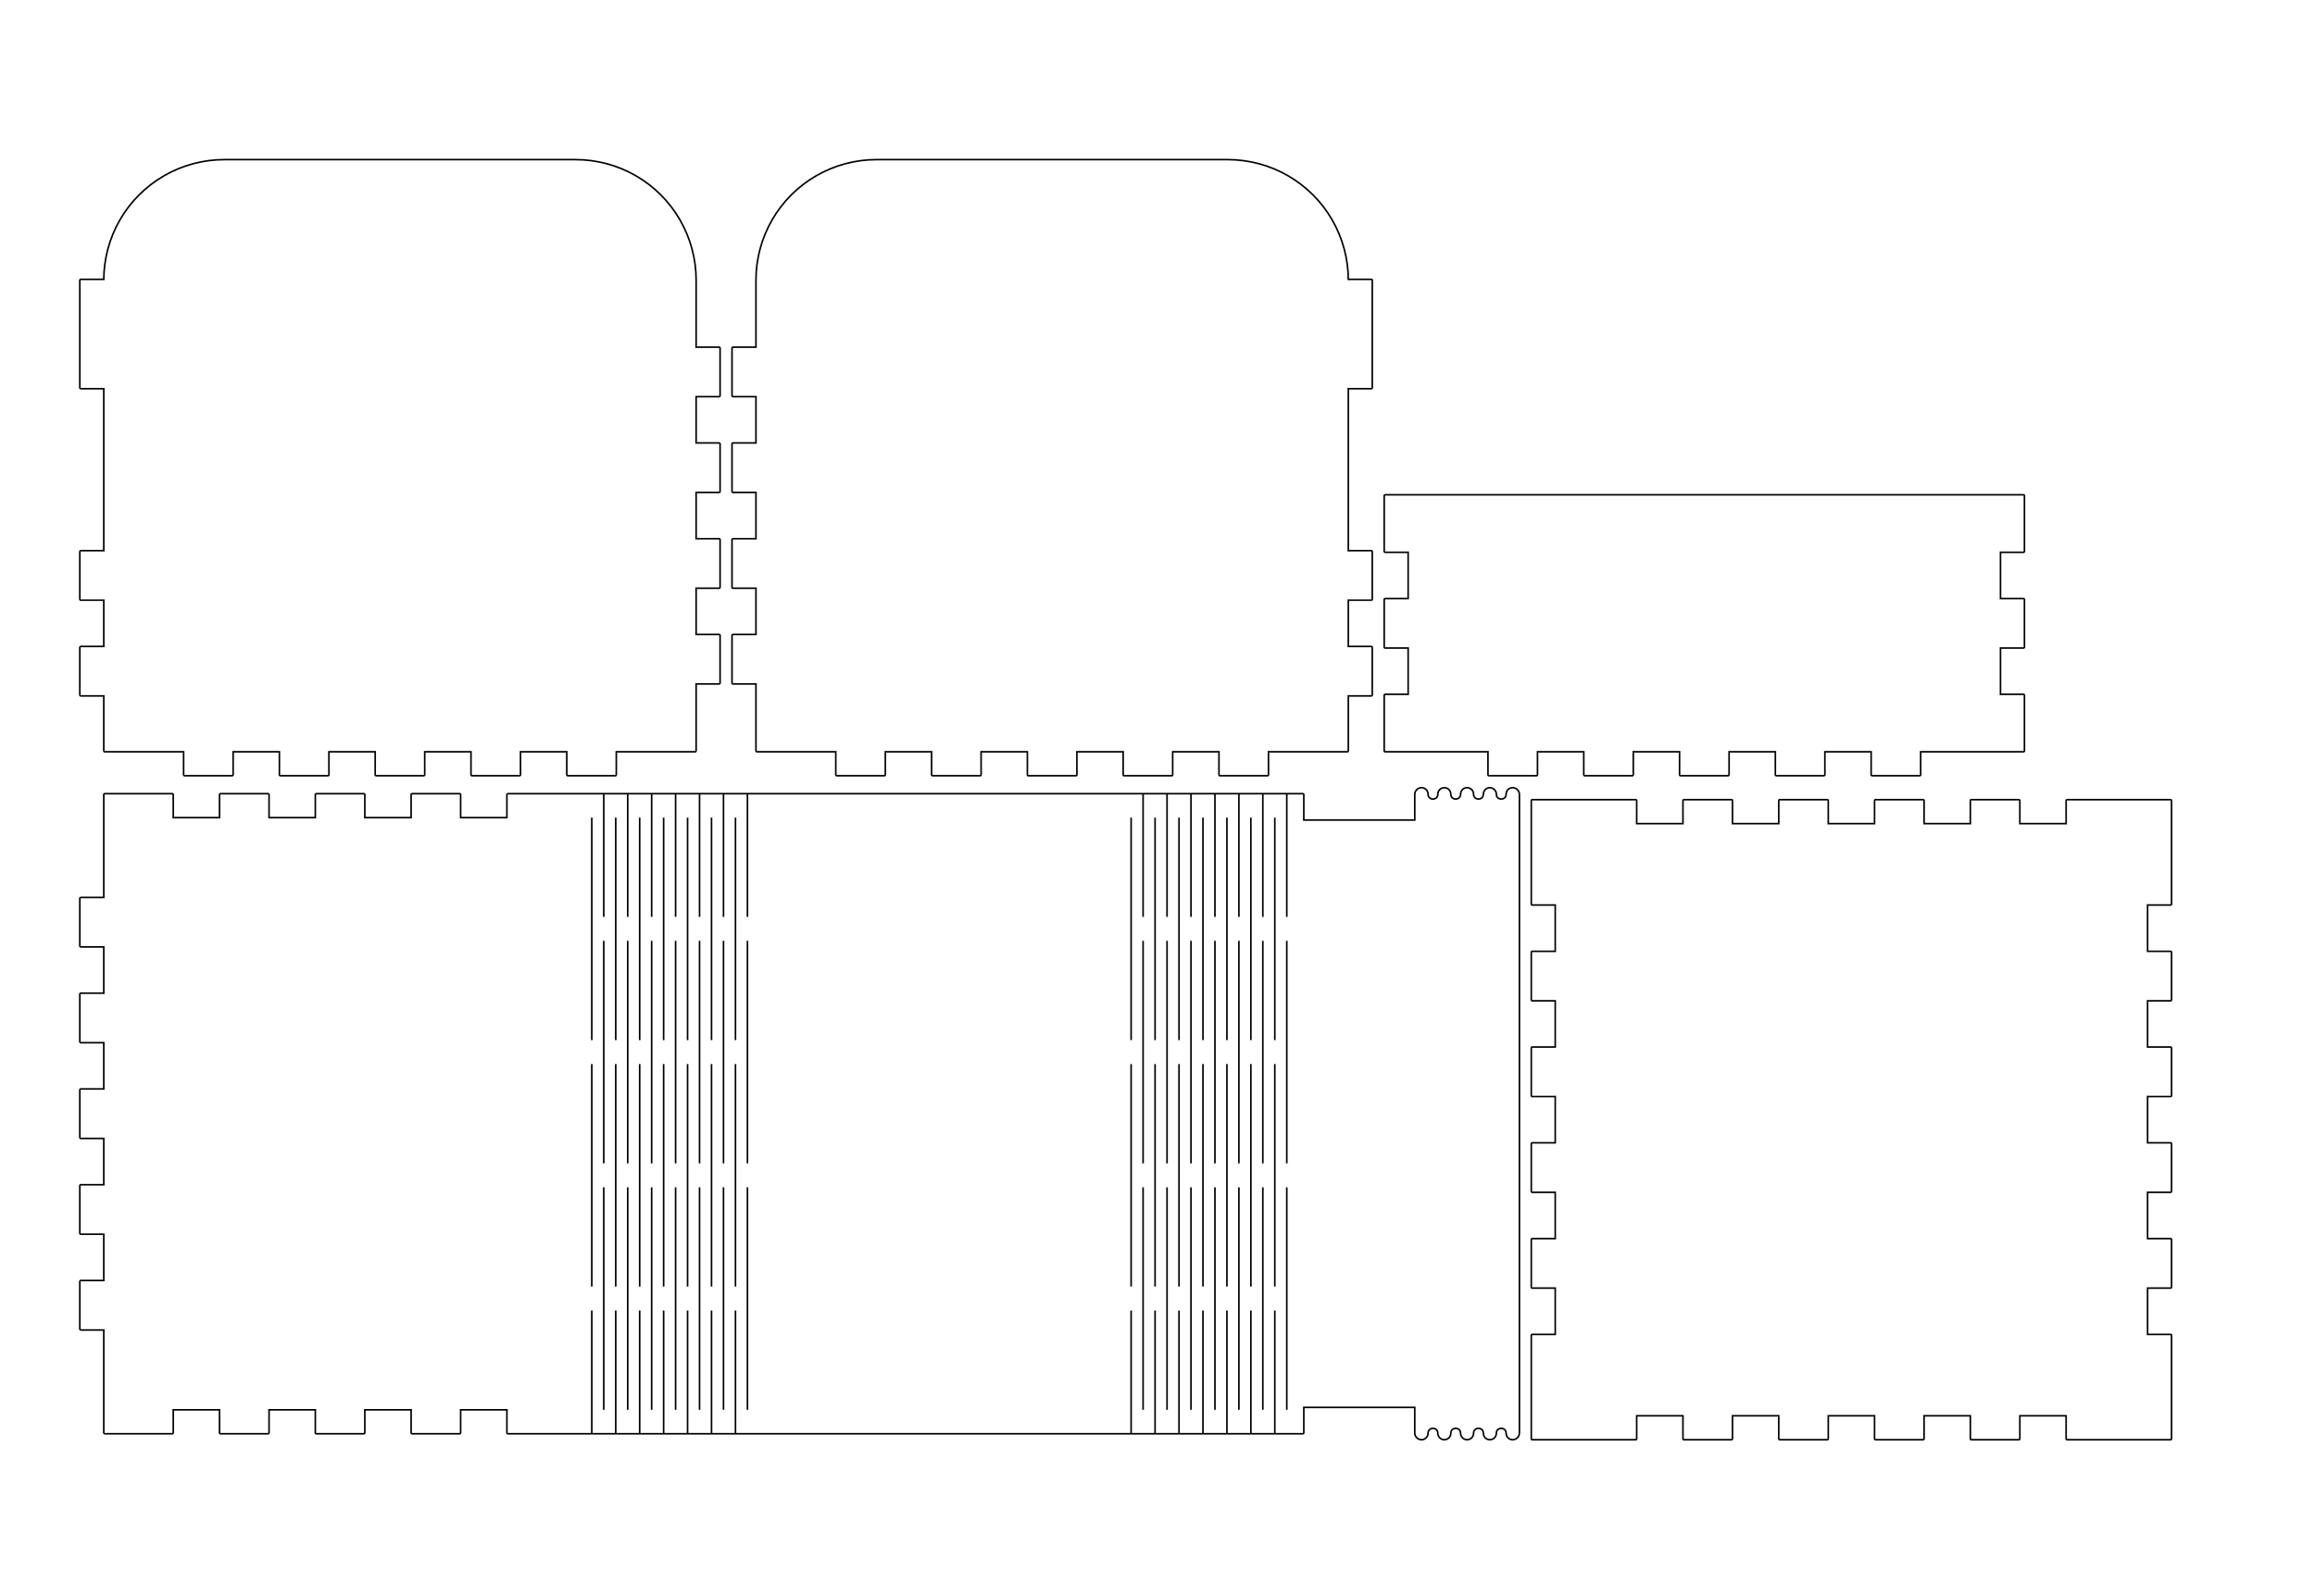 <svg xmlns="http://www.w3.org/2000/svg" height="200mm" version="1.1" viewBox="0 -10 290 200" width="290mm">
<!--
FlexBox2 - 
Created with Boxes.py (https://festi.info/boxes.py)
Creation date: 2019-10-31 14:02:25
Command line (remove spaces beteen dashes): boxes FlexBox2 - -FingerJoint_angle=90.0 - -FingerJoint_style=rectangular - -FingerJoint_surroundingspaces=2.0 - -FingerJoint_edge_width=1.0 - -FingerJoint_finger=2.0 - -FingerJoint_play=0.0 - -FingerJoint_space=2.0 - -FingerJoint_width=1.0 - -Flex_stretch=1.05 - -Flex_connection=1.0 - -Flex_distance=0.5 - -Flex_width=5.0 - -x=80.0 - -y=80.0 - -h=80.0 - -outside=0 - -outside=1 - -radius=15 - -latchsize=9 - -thickness=3.0 - -format=svg - -tabs=0.0 - -debug=0 - -reference=0 - -burn=0.1
Url: http://localhost:8008/FlexBox2?FingerJoint_angle=90.0&FingerJoint_style=rectangular&FingerJoint_surroundingspaces=2.0&FingerJoint_edge_width=1.0&FingerJoint_finger=2.0&FingerJoint_play=0.0&FingerJoint_space=2.0&FingerJoint_width=1.0&Flex_stretch=1.05&Flex_connection=1.0&Flex_distance=0.5&Flex_width=5.0&x=80.0&y=80.0&h=80.0&outside=0&outside=1&radius=15&latchsize=9&thickness=3.0&format=svg&tabs=0.0&debug=0&reference=0&burn=0.1&render=1
SettingsUrl: http://localhost:8008/FlexBox2?FingerJoint_angle=90.0&FingerJoint_style=rectangular&FingerJoint_surroundingspaces=2.0&FingerJoint_edge_width=1.0&FingerJoint_finger=2.0&FingerJoint_play=0.0&FingerJoint_space=2.0&FingerJoint_width=1.0&Flex_stretch=1.05&Flex_connection=1.0&Flex_distance=0.5&Flex_width=5.0&x=80.0&y=80.0&h=80.0&outside=0&outside=1&radius=15&latchsize=9&thickness=3.0&format=svg&tabs=0.0&debug=0&reference=0&burn=0.1
--><g id="surface8659">
<path d="M -0 0 H 8.5 C 8.555 0 8.602 0.043 8.602 0.102 V 3.102 C 8.602 3.047 8.559 3 8.5 3 H 14.5 C 14.445 3 14.398 3.043 14.398 3.102 V 0.102 C 14.398 0.047 14.441 0 14.5 0 H 20.5 C 20.555 0 20.602 0.043 20.602 0.102 V 3.102 C 20.602 3.047 20.559 3 20.5 3 H 26.5 C 26.445 3 26.398 3.043 26.398 3.102 L 26.398 0.102 C 26.398 0.047 26.441 0 26.5 0 H 32.5 C 32.555 0 32.602 0.043 32.602 0.102 V 3.102 C 32.602 3.047 32.559 3 32.5 3 H 38.5 C 38.445 3 38.398 3.043 38.398 3.102 L 38.398 0.102 C 38.398 0.047 38.441 0 38.5 0 H 44.5 C 44.555 0 44.602 0.043 44.602 0.102 V 3.102 C 44.602 3.047 44.559 3 44.5 3 H 50.5 C 50.445 3 50.398 3.043 50.398 3.102 L 50.398 0.102 C 50.398 0.047 50.441 0 50.5 0 H 59 M 61.031 0 V 15.441 M 61.031 18.441 V 46.32 M 61.031 49.32 V 77.199 M 62.531 80.199 V 64.762 M 62.531 61.762 V 33.879 M 62.531 30.879 V 3 M 64.031 0 V 15.441 M 64.031 18.441 V 46.32 M 64.031 49.32 V 77.199 M 65.531 80.199 V 64.762 M 65.531 61.762 V 33.879 M 65.531 30.879 V 3 M 67.031 0 V 15.441 M 67.031 18.441 V 46.32 M 67.031 49.32 V 77.199 M 68.531 80.199 V 64.762 M 68.531 61.762 V 33.879 M 68.531 30.879 V 3 M 70.031 0 V 15.441 M 70.031 18.441 V 46.32 M 70.031 49.32 V 77.199 M 71.531 80.199 V 64.762 M 71.531 61.762 V 33.879 M 71.531 30.879 V 3 M 73.031 0 V 15.441 M 73.031 18.441 V 46.32 M 73.031 49.32 V 77.199 M 74.531 80.199 V 64.762 M 74.531 61.762 V 33.879 M 74.531 30.879 V 3 M 76.031 0 V 15.441 M 76.031 18.441 V 46.32 M 76.031 49.32 V 77.199 M 77.531 80.199 V 64.762 M 77.531 61.762 V 33.879 M 77.531 30.879 V 3 M 79.031 0 V 15.441 M 79.031 18.441 V 46.32 M 79.031 49.32 V 77.199 M 80.531 80.199 V 64.762 M 80.531 61.762 V 33.879 M 80.531 30.879 V 3 M 59 0 H 82.562 L 126.562 0 M 128.594 0 V 15.441 M 128.594 18.441 V 46.32 M 128.594 49.32 V 77.199 M 130.094 80.199 V 64.762 M 130.094 61.762 V 33.879 M 130.094 30.879 V 3 M 131.594 0 V 15.441 M 131.594 18.441 V 46.32 M 131.594 49.32 V 77.199 M 133.094 80.199 V 64.762 M 133.094 61.762 V 33.879 M 133.094 30.879 V 3 M 134.594 0 V 15.441 M 134.594 18.441 V 46.32 M 134.594 49.32 V 77.199 M 136.094 80.199 V 64.762 M 136.094 61.762 V 33.879 M 136.094 30.879 V 3 M 137.594 0 V 15.441 M 137.594 18.441 V 46.32 M 137.594 49.32 V 77.199 M 139.094 80.199 V 64.762 M 139.094 61.762 V 33.879 M 139.094 30.879 V 3 M 140.594 0 V 15.441 M 140.594 18.441 V 46.32 M 140.594 49.32 V 77.199 M 142.094 80.199 V 64.762 M 142.094 61.762 V 33.879 M 142.094 30.879 V 3 M 143.594 0 V 15.441 M 143.594 18.441 V 46.32 M 143.594 49.32 V 77.199 M 145.094 80.199 V 64.762 M 145.094 61.762 V 33.879 M 145.094 30.879 V 3 M 146.594 0 V 15.441 M 146.594 18.441 V 46.32 M 146.594 49.32 V 77.199 M 148.094 80.199 V 64.762 M 148.094 61.762 V 33.879 M 148.094 30.879 V 3 M 126.562 0 H 150.125 C 150.18 0 150.227 0.043 150.227 0.102 V 3.402 C 150.227 3.348 150.184 3.301 150.125 3.301 H 164.227 C 164.172 3.301 164.125 3.344 164.125 3.402 V 0.102 C 164.125 -0.367 164.504 -0.75 164.977 -0.75 C 165.426 -0.75 165.789 -0.387 165.789 0.062 C 165.789 0.879 167.016 0.879 167.016 0.062 C 167.016 -0.387 167.379 -0.75 167.828 -0.75 C 168.277 -0.75 168.641 -0.387 168.641 0.062 C 168.641 0.879 169.867 0.879 169.867 0.062 C 169.867 -0.387 170.23 -0.75 170.68 -0.75 C 171.129 -0.75 171.492 -0.387 171.492 0.062 C 171.492 0.879 172.719 0.879 172.719 0.062 C 172.719 -0.387 173.082 -0.75 173.531 -0.75 C 173.98 -0.75 174.344 -0.387 174.344 0.062 C 174.344 0.879 175.57 0.879 175.57 0.062 C 175.57 -0.387 175.934 -0.75 176.383 -0.75 C 176.852 -0.75 177.234 -0.371 177.234 0.102 V 80.102 C 177.234 80.57 176.855 80.953 176.383 80.953 C 175.934 80.953 175.57 80.59 175.57 80.141 C 175.57 79.324 174.344 79.324 174.344 80.141 C 174.344 80.59 173.98 80.953 173.531 80.953 C 173.082 80.953 172.719 80.59 172.719 80.141 C 172.719 79.324 171.492 79.324 171.492 80.141 C 171.492 80.59 171.129 80.953 170.68 80.953 C 170.23 80.953 169.867 80.59 169.867 80.141 C 169.867 79.324 168.641 79.324 168.641 80.141 C 168.641 80.59 168.277 80.953 167.828 80.953 C 167.379 80.953 167.016 80.59 167.016 80.141 C 167.016 79.324 165.789 79.324 165.789 80.141 C 165.789 80.59 165.426 80.953 164.977 80.953 C 164.508 80.953 164.125 80.574 164.125 80.102 V 76.801 C 164.125 76.855 164.168 76.902 164.227 76.902 H 150.125 C 150.18 76.902 150.227 76.859 150.227 76.801 V 80.102 C 150.227 80.156 150.184 80.203 150.125 80.203 H 126.562 L 82.562 80.203 H 59 L 50.5 80.203 C 50.445 80.203 50.398 80.16 50.398 80.102 V 77.102 C 50.398 77.156 50.441 77.203 50.5 77.203 H 44.5 C 44.555 77.203 44.602 77.16 44.602 77.102 V 80.102 C 44.602 80.156 44.559 80.203 44.5 80.203 H 38.5 C 38.445 80.203 38.398 80.16 38.398 80.102 V 77.102 C 38.398 77.156 38.441 77.203 38.5 77.203 H 32.5 C 32.555 77.203 32.602 77.16 32.602 77.102 V 80.102 C 32.602 80.156 32.559 80.203 32.5 80.203 H 26.5 C 26.445 80.203 26.398 80.16 26.398 80.102 V 77.102 C 26.398 77.156 26.441 77.203 26.5 77.203 H 20.5 C 20.555 77.203 20.602 77.16 20.602 77.102 V 80.102 C 20.602 80.156 20.559 80.203 20.5 80.203 H 14.5 C 14.445 80.203 14.398 80.16 14.398 80.102 V 77.102 C 14.398 77.156 14.441 77.203 14.5 77.203 H 8.5 C 8.555 77.203 8.602 77.16 8.602 77.102 V 80.102 C 8.602 80.156 8.559 80.203 8.5 80.203 H -0 C -0.055 80.203 -0.102 80.16 -0.102 80.102 V 77.102 L -0.102 67.102 C -0.102 67.156 -0.059 67.203 -0 67.203 H -3 C -3.055 67.203 -3.102 67.16 -3.102 67.102 V 61.102 C -3.102 61.047 -3.059 61 -3 61 H -0 C -0.055 61 -0.102 61.043 -0.102 61.102 V 55.102 C -0.102 55.156 -0.059 55.203 -0 55.203 H -3 C -3.055 55.203 -3.102 55.16 -3.102 55.102 V 49.102 C -3.102 49.047 -3.059 49 -3 49 H -0 C -0.055 49 -0.102 49.043 -0.102 49.102 V 43.102 C -0.102 43.156 -0.059 43.203 -0 43.203 H -3 C -3.055 43.203 -3.102 43.16 -3.102 43.102 V 37.102 C -3.102 37.047 -3.059 37 -3 37 H -0 C -0.055 37 -0.102 37.043 -0.102 37.102 V 31.102 C -0.102 31.156 -0.059 31.203 -0 31.203 H -3 C -3.055 31.203 -3.102 31.16 -3.102 31.102 V 25.102 C -3.102 25.047 -3.059 25 -3 25 H -0 C -0.055 25 -0.102 25.043 -0.102 25.102 V 19.102 C -0.102 19.156 -0.059 19.203 -0 19.203 H -3 C -3.055 19.203 -3.102 19.16 -3.102 19.102 V 13.102 C -3.102 13.047 -3.059 13 -3 13 H -0 C -0.055 13 -0.102 13.043 -0.102 13.102 V 3.102 L -0.102 0.102 C -0.102 0.047 -0.059 0 -0 0 " style="fill:none;stroke-width:0.2;stroke-linecap:butt;stroke-linejoin:miter;stroke:rgb(0%,0%,0%);stroke-opacity:1;stroke-miterlimit:10;" transform="matrix(1,0,0,-1,13.102,169.652)"/>
<path d="M 0 0 H 10 C 10.055 0 10.102 0.043 10.102 0.102 V 3.102 C 10.102 3.047 10.059 3 10 3 H 16 C 15.945 3 15.898 3.043 15.898 3.102 V 0.102 C 15.898 0.047 15.941 0 16 0 H 22 C 22.055 0 22.102 0.043 22.102 0.102 V 3.102 C 22.102 3.047 22.059 3 22 3 H 28 C 27.945 3 27.898 3.043 27.898 3.102 V 0.102 C 27.898 0.047 27.941 0 28 0 H 34 C 34.055 0 34.102 0.043 34.102 0.102 V 3.102 C 34.102 3.047 34.059 3 34 3 H 40 C 39.945 3 39.898 3.043 39.898 3.102 V 0.102 C 39.898 0.047 39.941 0 40 0 H 46 C 46.055 0 46.102 0.043 46.102 0.102 V 3.102 C 46.102 3.047 46.059 3 46 3 H 52 C 51.945 3 51.898 3.043 51.898 3.102 V 0.102 C 51.898 0.047 51.941 0 52 0 H 58 C 58.055 0 58.102 0.043 58.102 0.102 V 3.102 C 58.102 3.047 58.059 3 58 3 H 64 C 63.945 3 63.898 3.043 63.898 3.102 V 0.102 C 63.898 0.047 63.941 0 64 0 H 74 L 77 0 C 77.055 0 77.102 0.043 77.102 0.102 V 3.102 L 77.102 13.102 C 77.102 13.156 77.059 13.203 77 13.203 H 74 C 74.055 13.203 74.102 13.16 74.102 13.102 V 19.102 C 74.102 19.047 74.059 19 74 19 H 77 C 77.055 19 77.102 19.043 77.102 19.102 V 25.102 C 77.102 25.156 77.059 25.203 77 25.203 H 74 C 74.055 25.203 74.102 25.16 74.102 25.102 V 31.102 C 74.102 31.047 74.059 31 74 31 H 77 C 77.055 31 77.102 31.043 77.102 31.102 V 37.102 C 77.102 37.156 77.059 37.203 77 37.203 H 74 C 74.055 37.203 74.102 37.16 74.102 37.102 V 43.102 C 74.102 43.047 74.059 43 74 43 H 77 C 77.055 43 77.102 43.043 77.102 43.102 V 49.102 C 77.102 49.156 77.059 49.203 77 49.203 H 74 C 74.055 49.203 74.102 49.16 74.102 49.102 V 55.102 C 74.102 55.047 74.059 55 74 55 H 77 C 77.055 55 77.102 55.043 77.102 55.102 V 61.102 C 77.102 61.156 77.059 61.203 77 61.203 H 74 C 74.055 61.203 74.102 61.16 74.102 61.102 V 67.102 C 74.102 67.047 74.059 67 74 67 H 77 C 77.055 67 77.102 67.043 77.102 67.102 V 77.102 L 77.102 80.102 C 77.102 80.156 77.059 80.203 77 80.203 H 74 L 64 80.203 C 63.945 80.203 63.898 80.16 63.898 80.102 V 77.102 C 63.898 77.156 63.941 77.203 64 77.203 H 58 C 58.055 77.203 58.102 77.16 58.102 77.102 V 80.102 C 58.102 80.156 58.059 80.203 58 80.203 H 52 C 51.945 80.203 51.898 80.16 51.898 80.102 V 77.102 C 51.898 77.156 51.941 77.203 52 77.203 H 46 C 46.055 77.203 46.102 77.16 46.102 77.102 V 80.102 C 46.102 80.156 46.059 80.203 46 80.203 H 40 C 39.945 80.203 39.898 80.16 39.898 80.102 V 77.102 C 39.898 77.156 39.941 77.203 40 77.203 H 34 C 34.055 77.203 34.102 77.16 34.102 77.102 V 80.102 C 34.102 80.156 34.059 80.203 34 80.203 H 28 C 27.945 80.203 27.898 80.16 27.898 80.102 V 77.102 C 27.898 77.156 27.941 77.203 28 77.203 H 22 C 22.055 77.203 22.102 77.16 22.102 77.102 V 80.102 C 22.102 80.156 22.059 80.203 22 80.203 H 16 C 15.945 80.203 15.898 80.16 15.898 80.102 V 77.102 C 15.898 77.156 15.941 77.203 16 77.203 H 10 C 10.055 77.203 10.102 77.16 10.102 77.102 V 80.102 C 10.102 80.156 10.059 80.203 10 80.203 H -0 L -3 80.203 C -3.055 80.203 -3.102 80.16 -3.102 80.102 V 77.102 L -3.102 67.102 C -3.102 67.047 -3.059 67 -3 67 H 0 C -0.055 67 -0.102 67.043 -0.102 67.102 V 61.102 C -0.102 61.156 -0.059 61.203 0 61.203 H -3 C -3.055 61.203 -3.102 61.16 -3.102 61.102 V 55.102 C -3.102 55.047 -3.059 55 -3 55 H 0 C -0.055 55 -0.102 55.043 -0.102 55.102 V 49.102 C -0.102 49.156 -0.059 49.203 0 49.203 H -3 C -3.055 49.203 -3.102 49.16 -3.102 49.102 V 43.102 C -3.102 43.047 -3.059 43 -3 43 H 0 C -0.055 43 -0.102 43.043 -0.102 43.102 V 37.102 C -0.102 37.156 -0.059 37.203 0 37.203 H -3 C -3.055 37.203 -3.102 37.16 -3.102 37.102 V 31.102 C -3.102 31.047 -3.059 31 -3 31 H 0 C -0.055 31 -0.102 31.043 -0.102 31.102 V 25.102 C -0.102 25.156 -0.059 25.203 0 25.203 H -3 C -3.055 25.203 -3.102 25.16 -3.102 25.102 V 19.102 C -3.102 19.047 -3.059 19 -3 19 H 0 C -0.055 19 -0.102 19.043 -0.102 19.102 V 13.102 C -0.102 13.156 -0.059 13.203 0 13.203 H -3 C -3.055 13.203 -3.102 13.16 -3.102 13.102 V 3.102 L -3.102 0.102 C -3.102 0.047 -3.059 0 -3 0 H 0 " style="fill:none;stroke-width:0.2;stroke-linecap:butt;stroke-linejoin:miter;stroke:rgb(0%,0%,0%);stroke-opacity:1;stroke-miterlimit:10;" transform="matrix(1,0,0,-1,194.926,170.402)"/>
<path d="M -0 0 H 10 C 9.945 0 9.898 0.043 9.898 0.102 L 9.898 -2.898 C 9.898 -2.953 9.941 -3 10 -3 H 16 C 16.055 -3 16.102 -2.957 16.102 -2.898 V 0.102 C 16.102 0.047 16.059 0 16 0 H 22 C 21.945 0 21.898 0.043 21.898 0.102 V -2.898 C 21.898 -2.953 21.941 -3 22 -3 H 28 C 28.055 -3 28.102 -2.957 28.102 -2.898 V 0.102 C 28.102 0.047 28.059 0 28 0 H 34 C 33.945 0 33.898 0.043 33.898 0.102 V -2.898 C 33.898 -2.953 33.941 -3 34 -3 H 40 C 40.055 -3 40.102 -2.957 40.102 -2.898 V 0.102 C 40.102 0.047 40.059 0 40 0 H 46 C 45.945 0 45.898 0.043 45.898 0.102 V -2.898 C 45.898 -2.953 45.941 -3 46 -3 H 52 C 52.055 -3 52.102 -2.957 52.102 -2.898 V 0.102 C 52.102 0.047 52.059 0 52 0 H 58 C 57.945 0 57.898 0.043 57.898 0.102 V -2.898 C 57.898 -2.953 57.941 -3 58 -3 H 64 C 64.055 -3 64.102 -2.957 64.102 -2.898 V 0.102 C 64.102 0.047 64.059 0 64 0 H 74 C 74.055 0 74.102 0.043 74.102 0.102 V 8.602 C 74.102 8.547 74.059 8.5 74 8.5 H 77 C 77.055 8.5 77.102 8.543 77.102 8.602 V 14.602 C 77.102 14.656 77.059 14.703 77 14.703 H 74 C 74.055 14.703 74.102 14.66 74.102 14.602 V 20.602 C 74.102 20.547 74.059 20.5 74 20.5 H 77 C 77.055 20.5 77.102 20.543 77.102 20.602 V 26.602 C 77.102 26.656 77.059 26.703 77 26.703 H 74 C 74.055 26.703 74.102 26.66 74.102 26.602 V 32.602 C 74.102 32.547 74.059 32.5 74 32.5 H 77 C 77.055 32.5 77.102 32.543 77.102 32.602 V 38.602 C 77.102 38.656 77.059 38.703 77 38.703 H 74 C 74.055 38.703 74.102 38.66 74.102 38.602 V 44.602 C 74.102 44.547 74.059 44.5 74 44.5 H 77 C 77.055 44.5 77.102 44.543 77.102 44.602 V 50.602 C 77.102 50.656 77.059 50.703 77 50.703 H 74 C 74.055 50.703 74.102 50.66 74.102 50.602 V 59.102 C 74.102 61.754 73.402 64.355 72.078 66.652 C 70.754 68.949 68.848 70.855 66.551 72.18 C 64.254 73.504 61.652 74.203 59 74.203 H 15 C 12.348 74.203 9.746 73.504 7.449 72.18 C 5.152 70.855 3.246 68.949 1.922 66.652 C 0.598 64.355 -0.102 61.754 -0.102 59.102 C -0.102 59.156 -0.059 59.203 -0 59.203 H -3 C -3.055 59.203 -3.102 59.16 -3.102 59.102 V 45.602 C -3.102 45.547 -3.059 45.5 -3 45.5 H -0 C -0.055 45.5 -0.102 45.543 -0.102 45.602 V 32.102 L -0.102 25.102 C -0.102 25.156 -0.059 25.203 -0 25.203 H -3 C -3.055 25.203 -3.102 25.16 -3.102 25.102 V 19.102 C -3.102 19.047 -3.059 19 -3 19 H -0 C -0.055 19 -0.102 19.043 -0.102 19.102 V 13.102 C -0.102 13.156 -0.059 13.203 -0 13.203 H -3 C -3.055 13.203 -3.102 13.16 -3.102 13.102 V 7.102 C -3.102 7.047 -3.059 7 -3 7 H -0 C -0.055 7 -0.102 7.043 -0.102 7.102 V 0.102 C -0.102 0.047 -0.059 0 -0 0 " style="fill:none;stroke-width:0.2;stroke-linecap:butt;stroke-linejoin:miter;stroke:rgb(0%,0%,0%);stroke-opacity:1;stroke-miterlimit:10;" transform="matrix(1,0,0,-1,13.102,84.203)"/>
<path d="M 0 0 H 10 C 9.945 0 9.898 0.043 9.898 0.102 V -2.898 C 9.898 -2.953 9.941 -3 10 -3 H 16 C 16.055 -3 16.102 -2.957 16.102 -2.898 V 0.102 C 16.102 0.047 16.059 0 16 0 H 22 C 21.945 0 21.898 0.043 21.898 0.102 V -2.898 C 21.898 -2.953 21.941 -3 22 -3 H 28 C 28.055 -3 28.102 -2.957 28.102 -2.898 V 0.102 C 28.102 0.047 28.059 0 28 0 H 34 C 33.945 0 33.898 0.043 33.898 0.102 V -2.898 C 33.898 -2.953 33.941 -3 34 -3 H 40 C 40.055 -3 40.102 -2.957 40.102 -2.898 V 0.102 C 40.102 0.047 40.059 0 40 0 H 46 C 45.945 0 45.898 0.043 45.898 0.102 V -2.898 C 45.898 -2.953 45.941 -3 46 -3 H 52 C 52.055 -3 52.102 -2.957 52.102 -2.898 V 0.102 C 52.102 0.047 52.059 0 52 0 H 58 C 57.945 0 57.898 0.043 57.898 0.102 V -2.898 C 57.898 -2.953 57.941 -3 58 -3 H 64 C 64.055 -3 64.102 -2.957 64.102 -2.898 V 0.102 C 64.102 0.047 64.059 0 64 0 H 74 C 74.055 0 74.102 0.043 74.102 0.102 V 8.602 C 74.102 8.547 74.059 8.5 74 8.5 H 77 C 77.055 8.5 77.102 8.543 77.102 8.602 V 14.602 C 77.102 14.656 77.059 14.703 77 14.703 H 74 C 74.055 14.703 74.102 14.66 74.102 14.602 V 20.602 C 74.102 20.547 74.059 20.5 74 20.5 H 77 C 77.055 20.5 77.102 20.543 77.102 20.602 V 26.602 C 77.102 26.656 77.059 26.703 77 26.703 H 74 C 74.055 26.703 74.102 26.66 74.102 26.602 V 32.602 C 74.102 32.547 74.059 32.5 74 32.5 H 77 C 77.055 32.5 77.102 32.543 77.102 32.602 V 38.602 C 77.102 38.656 77.059 38.703 77 38.703 H 74 C 74.055 38.703 74.102 38.66 74.102 38.602 V 44.602 C 74.102 44.547 74.059 44.5 74 44.5 H 77 C 77.055 44.5 77.102 44.543 77.102 44.602 V 50.602 C 77.102 50.656 77.059 50.703 77 50.703 H 74 C 74.055 50.703 74.102 50.66 74.102 50.602 V 59.102 C 74.102 61.754 73.402 64.355 72.078 66.652 C 70.754 68.949 68.848 70.855 66.551 72.18 C 64.254 73.504 61.652 74.203 59 74.203 H 15 C 12.348 74.203 9.746 73.504 7.449 72.18 C 5.152 70.855 3.246 68.949 1.922 66.652 C 0.598 64.355 -0.102 61.754 -0.102 59.102 C -0.102 59.156 -0.059 59.203 -0 59.203 H -3 C -3.055 59.203 -3.102 59.16 -3.102 59.102 V 45.602 C -3.102 45.547 -3.059 45.5 -3 45.5 H -0 C -0.055 45.5 -0.102 45.543 -0.102 45.602 V 32.102 L -0.102 25.102 C -0.102 25.156 -0.059 25.203 -0 25.203 H -3 C -3.055 25.203 -3.102 25.16 -3.102 25.102 V 19.102 C -3.102 19.047 -3.059 19 -3 19 H -0 C -0.055 19 -0.102 19.043 -0.102 19.102 L -0.102 13.102 C -0.102 13.156 -0.059 13.203 0 13.203 H -3 C -3.055 13.203 -3.102 13.16 -3.102 13.102 V 7.102 C -3.102 7.047 -3.059 7 -3 7 H 0 C -0.055 7 -0.102 7.043 -0.102 7.102 V 0.102 C -0.102 0.047 -0.059 0 0 0 " style="fill:none;stroke-width:0.2;stroke-linecap:butt;stroke-linejoin:miter;stroke:rgb(0%,0%,0%);stroke-opacity:1;stroke-miterlimit:10;" transform="matrix(-1,0,-0,-1,168.801,84.203)"/>
<path d="M 0 0 H 10 C 9.945 0 9.898 0.043 9.898 0.102 V -2.898 C 9.898 -2.953 9.941 -3 10 -3 H 16 C 16.055 -3 16.102 -2.957 16.102 -2.898 V 0.102 C 16.102 0.047 16.059 0 16 0 H 22 C 21.945 0 21.898 0.043 21.898 0.102 V -2.898 C 21.898 -2.953 21.941 -3 22 -3 H 28 C 28.055 -3 28.102 -2.957 28.102 -2.898 V 0.102 C 28.102 0.047 28.059 0 28 0 H 34 C 33.945 0 33.898 0.043 33.898 0.102 V -2.898 C 33.898 -2.953 33.941 -3 34 -3 H 40 C 40.055 -3 40.102 -2.957 40.102 -2.898 V 0.102 C 40.102 0.047 40.059 0 40 0 H 46 C 45.945 0 45.898 0.043 45.898 0.102 V -2.898 C 45.898 -2.953 45.941 -3 46 -3 H 52 C 52.055 -3 52.102 -2.957 52.102 -2.898 V 0.102 C 52.102 0.047 52.059 0 52 0 H 58 C 57.945 0 57.898 0.043 57.898 0.102 V -2.898 C 57.898 -2.953 57.941 -3 58 -3 H 64 C 64.055 -3 64.102 -2.957 64.102 -2.898 V 0.102 C 64.102 0.047 64.059 0 64 0 H 74 L 77 0 C 77.055 0 77.102 0.043 77.102 0.102 H 77.102 V 7.102 C 77.102 7.156 77.059 7.203 77 7.203 H 74 C 74.055 7.203 74.102 7.16 74.102 7.102 V 13.102 C 74.102 13.047 74.059 13 74 13 H 77 C 77.055 13 77.102 13.043 77.102 13.102 V 19.102 C 77.102 19.156 77.059 19.203 77 19.203 H 74 C 74.055 19.203 74.102 19.16 74.102 19.102 V 25.102 C 74.102 25.047 74.059 25 74 25 H 77 C 77.055 25 77.102 25.043 77.102 25.102 V 32.102 C 77.102 32.156 77.059 32.203 77 32.203 H 74 L 0 32.203 H -3 C -3.055 32.203 -3.102 32.16 -3.102 32.102 H -3.102 V 25.102 C -3.102 25.047 -3.059 25 -3 25 H 0 C -0.055 25 -0.102 25.043 -0.102 25.102 V 19.102 C -0.102 19.156 -0.059 19.203 0 19.203 H -3 C -3.055 19.203 -3.102 19.16 -3.102 19.102 V 13.102 C -3.102 13.047 -3.059 13 -3 13 H 0 C -0.055 13 -0.102 13.043 -0.102 13.102 V 7.102 C -0.102 7.156 -0.059 7.203 0 7.203 H -3 C -3.055 7.203 -3.102 7.16 -3.102 7.102 V 0.102 C -3.102 0.047 -3.059 0 -3 0 H 0 " style="fill:none;stroke-width:0.2;stroke-linecap:butt;stroke-linejoin:miter;stroke:rgb(0%,0%,0%);stroke-opacity:1;stroke-miterlimit:10;" transform="matrix(1,0,0,-1,176.5,84.203)"/>
</g>
</svg>